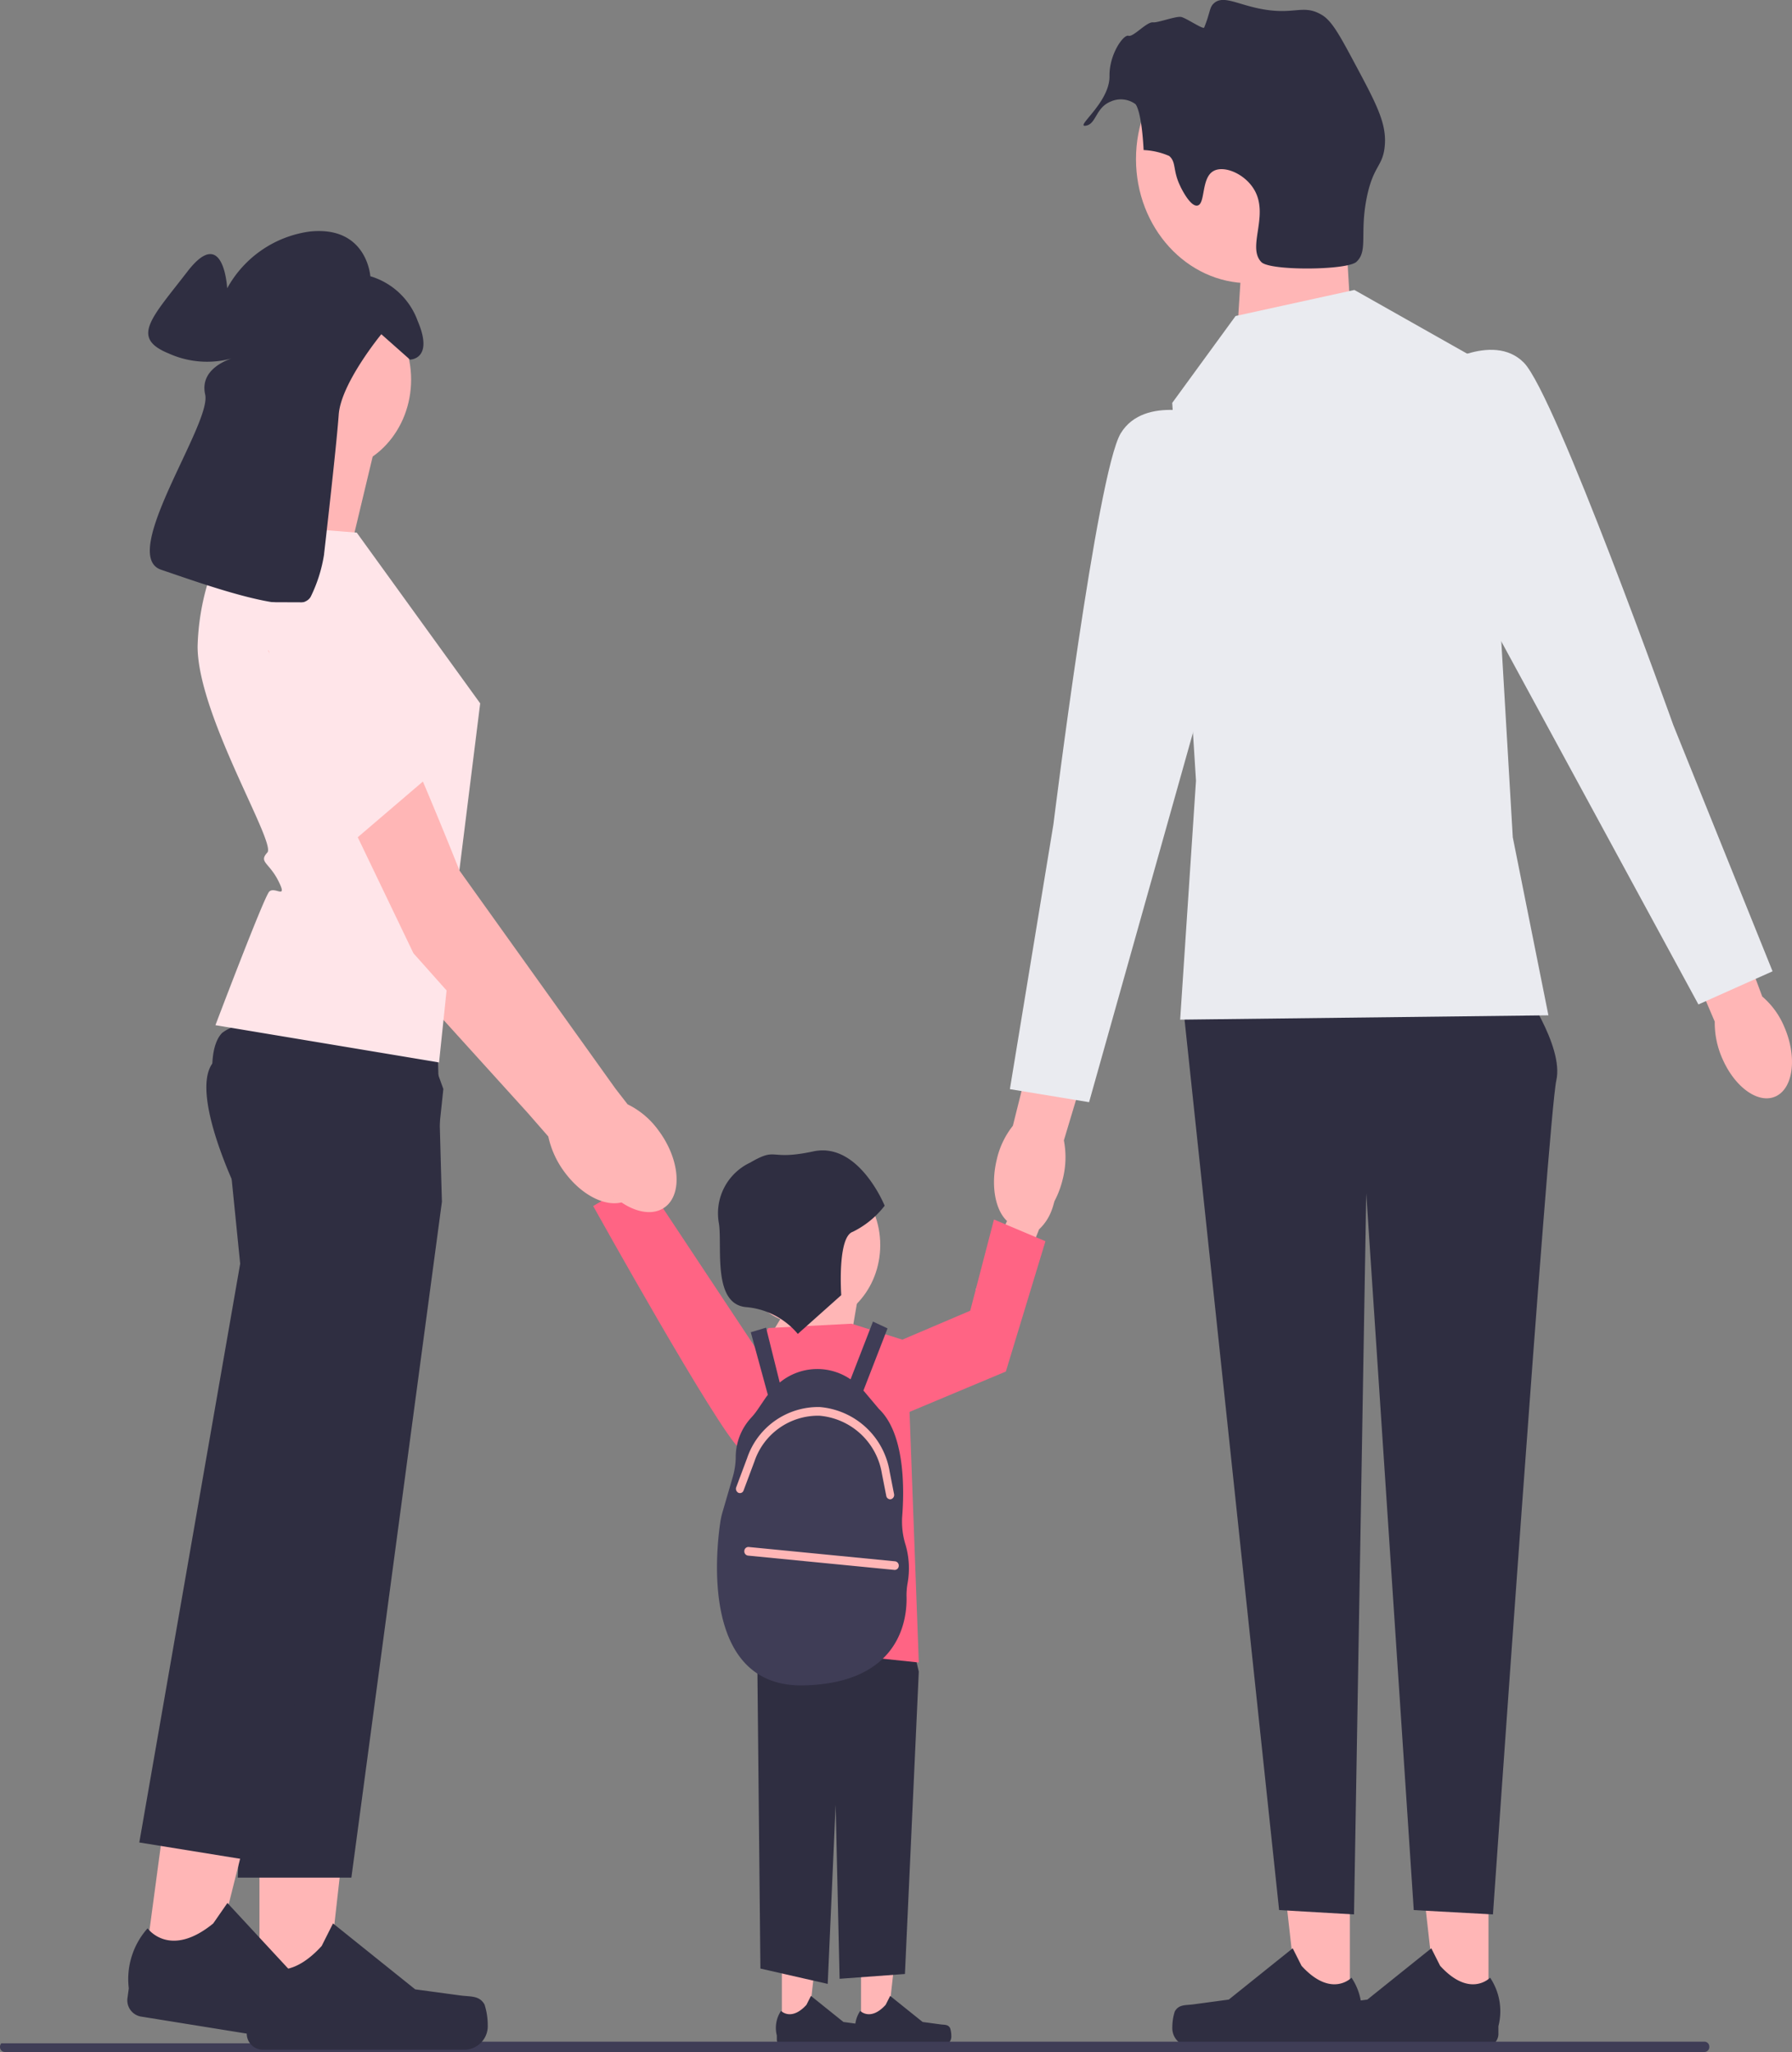 <svg id="undraw_family_vg76" xmlns="http://www.w3.org/2000/svg" width="153.454" height="175.735" viewBox="0 0 153.454 175.735">
  <rect x="0" y="0" width="153.454" height="175.735" fill="#808080" stroke="none"/>
  <g id="Groupe_1376" data-name="Groupe 1376" transform="translate(73.22 164.325)">
    <path id="Tracé_4451" data-name="Tracé 4451" d="M217.45,451.171h2.225l1.059-9.416H217.45Z" transform="translate(-216.935 -441.755)" fill="#ffb6b6"/>
    <path id="Tracé_4452" data-name="Tracé 4452" d="M224.072,462.27h0a2.28,2.28,0,0,1,.106.69h0a.794.794,0,0,1-.755.829h-6.891a.542.542,0,0,1-.515-.565v-.315a2.617,2.617,0,0,1,.361-2.112s.872.913,2.176-.517l.384-.764,2.782,2.232,1.542.208c.337.046.637-.007.81.314h0Z" transform="translate(-215.933 -452.909)" fill="#2f2e41"/>
  </g>
  <g id="Groupe_1377" data-name="Groupe 1377" transform="translate(66.438 164.325)">
    <path id="Tracé_4453" data-name="Tracé 4453" d="M197.45,451.171h2.225l1.059-9.416H197.45Z" transform="translate(-196.935 -441.755)" fill="#ffb6b6"/>
    <path id="Tracé_4454" data-name="Tracé 4454" d="M204.072,462.27h0a2.28,2.28,0,0,1,.106.69h0a.794.794,0,0,1-.755.829h-6.891a.542.542,0,0,1-.515-.565v-.315a2.617,2.617,0,0,1,.361-2.112s.872.913,2.176-.517l.384-.764,2.782,2.232,1.542.208c.337.046.637-.007.81.314h0Z" transform="translate(-195.933 -452.909)" fill="#2f2e41"/>
  </g>
  <path id="Tracé_4455" data-name="Tracé 4455" d="M202.561,357.755l2.374,10.083-1.187,25.894-5.595.411-.339-14.906-.678,15.344-5.764-1.315-.339-33.757Z" transform="translate(-126.256 -224.677)" fill="#2f2e41"/>
  <g id="Groupe_1378" data-name="Groupe 1378" transform="translate(49.7 97.257)">
    <path id="uuid-f560b4a3-9a95-4199-88c1-6c6c96ee74ab-1893" d="M150.2,263.327c-.766-1.474-2.08-2.236-2.935-1.7s-.927,2.163-.161,3.638a4.127,4.127,0,0,0,1.237,1.477l3.317,6.2,2.62-1.77-3.548-5.926A4.551,4.551,0,0,0,150.2,263.327Z" transform="translate(-146.572 -261.455)" fill="#ffb6b6"/>
    <path id="Tracé_4456" data-name="Tracé 4456" d="M167.4,291.213s-3.144,4.753-5.066,3.055-12.545-20.792-12.545-20.792L154,271Z" transform="translate(-148.694 -267.448)" fill="#ff6484"/>
  </g>
  <path id="Tracé_4457" data-name="Tracé 4457" d="M193.032,298.451l4.069-6.7,4.069,1.86-1.017,5.952Z" transform="translate(-127.578 -183.228)" fill="#ffb6b6"/>
  <path id="Tracé_4458" data-name="Tracé 4458" d="M187.423,305.127l7.121-.372,4.747,1.488,1.017,27.527-14.242-1.488V317.766l-2.035-7.431Z" transform="translate(-121.629 -191.392)" fill="#ff6484"/>
  <path id="Tracé_4459" data-name="Tracé 4459" d="M197.209,323.387a6.65,6.65,0,0,1-.285-2.489c.182-2.38.217-7.043-1.995-9.15l-1.249-1.484c-.026-.031-.055-.057-.082-.087l2.067-5.329-1.248-.582-1.918,4.946a5.045,5.045,0,0,0-6.066.275l-1.17-4.7-1.309.392,1.463,5.362c-.053.071-.111.137-.162.211l-.715,1.052a5.994,5.994,0,0,1-.574.718,4.983,4.983,0,0,0-1.3,3.377,6.459,6.459,0,0,1-.283,1.772l-.849,2.912a6.341,6.341,0,0,0-.185.835c-.374,2.493-1.671,14.241,7.189,14.005,8.259-.219,8.8-5.736,8.754-7.569a6,6,0,0,1,.09-1.183A7.179,7.179,0,0,0,197.209,323.387Z" transform="translate(-119.663 -191.084)" fill="#3f3d56"/>
  <path id="Tracé_4460" data-name="Tracé 4460" d="M321.3,36.017l.772,13.081-9.712,2.445.677-10.577Z" transform="translate(-206.443 -22.619)" fill="#ffb6b6"/>
  <g id="Groupe_1379" data-name="Groupe 1379" transform="translate(100.389 153.855)">
    <path id="Tracé_4461" data-name="Tracé 4461" d="M328.312,432.134h-4.378l-2.082-18.523h6.461Z" transform="translate(-313.106 -413.611)" fill="#ffb6b6"/>
    <path id="Tracé_4462" data-name="Tracé 4462" d="M296.267,453.968h0a4.488,4.488,0,0,0-.208,1.357h0a1.563,1.563,0,0,0,1.486,1.63H311.1a1.066,1.066,0,0,0,1.014-1.112v-.619a5.148,5.148,0,0,0-.71-4.155s-1.716,1.8-4.28-1.017l-.756-1.5-5.474,4.392-3.034.41c-.664.09-1.252-.014-1.594.617Z" transform="translate(-296.059 -435.553)" fill="#2f2e41"/>
  </g>
  <g id="Groupe_1380" data-name="Groupe 1380" transform="translate(112.257 153.855)">
    <path id="Tracé_4463" data-name="Tracé 4463" d="M363.312,432.134h-4.378l-2.082-18.523h6.461Z" transform="translate(-348.106 -413.611)" fill="#ffb6b6"/>
    <path id="Tracé_4464" data-name="Tracé 4464" d="M331.267,453.968h0a4.487,4.487,0,0,0-.208,1.357h0a1.563,1.563,0,0,0,1.486,1.63H346.1a1.066,1.066,0,0,0,1.014-1.112v-.619a5.148,5.148,0,0,0-.71-4.155s-1.716,1.8-4.28-1.017l-.756-1.5-5.474,4.392-3.034.41c-.664.09-1.252-.014-1.594.617Z" transform="translate(-331.059 -435.553)" fill="#2f2e41"/>
  </g>
  <path id="Tracé_4465" data-name="Tracé 4465" d="M327.854,226.755s3.73,5.208,3.052,8.184-5.425,71.42-5.425,71.42l-6.782-.372L314.63,244.61l-1.047,61.749-6.413-.372-8.138-76.628Z" transform="translate(-197.635 -142.406)" fill="#2f2e41"/>
  <path id="uuid-35c49308-43d3-4982-a82f-2c4b488719d7-1894" d="M256.919,244.5c-.641,2.7-2.429,4.519-3.993,4.071s-2.312-3-1.67-5.693a7.229,7.229,0,0,1,1.386-2.921l2.848-11.386,4.842,1.58-3.322,11.057A7.631,7.631,0,0,1,256.919,244.5Z" transform="translate(-165.907 -143.546)" fill="#ffb6b6"/>
  <ellipse id="Ellipse_77" data-name="Ellipse 77" cx="9.689" cy="10.629" rx="9.689" ry="10.629" transform="translate(97.278 2.995)" fill="#ffb6b6"/>
  <path id="Tracé_4466" data-name="Tracé 4466" d="M301.458,68.987l10.173-2.232,11.19,6.324,2.374,40.546,3.052,15.251-31.535.372,1.356-20.459-2.035-32.362Z" transform="translate(-195.652 -41.923)" fill="#eaebf0"/>
  <path id="Tracé_4467" data-name="Tracé 4467" d="M271.987,94.885s-5.425-1.86-7.46,1.488-5.764,33.478-5.764,33.478l-3.73,22.691,6.782,1.116,11.19-39.8Z" transform="translate(-168.554 -59.266)" fill="#eaebf0"/>
  <g id="Groupe_1381" data-name="Groupe 1381" transform="translate(122.921 29.958)">
    <path id="uuid-bde1eca8-243b-424d-9fdc-27c2181c111a-1895" d="M430.094,213.792c1.105,2.509.822,5.168-.634,5.939s-3.531-.637-4.636-3.147a7.537,7.537,0,0,1-.671-3.21l-4.561-10.694,4.62-2.241,4.006,10.781A6.9,6.9,0,0,1,430.094,213.792Z" transform="translate(-400.235 -155.838)" fill="#ffb6b6"/>
    <path id="Tracé_4468" data-name="Tracé 4468" d="M362.508,82.12s4.872-3.211,7.569-.485,12.8,31.042,12.8,31.042l8.5,21.085-6.35,2.839L365.6,100.819Z" transform="translate(-362.508 -80.537)" fill="#eaebf0"/>
  </g>
  <path id="Tracé_4469" data-name="Tracé 4469" d="M146.373,470.492a.423.423,0,0,1-.4.443H.4a.423.423,0,0,1-.4-.443.454.454,0,0,1,.109-.3H30.531a12.887,12.887,0,0,0,1.906-.141H145.97A.423.423,0,0,1,146.373,470.492Z" transform="translate(0 -295.2)" fill="#3f3d56"/>
  <path id="uuid-76bcf24f-af63-48e1-b762-2a44b8a9d8fc-1896" d="M249.624,270.89c.605-1.562,1.83-2.485,2.736-2.062s1.149,2.031.544,3.593a4.254,4.254,0,0,1-1.072,1.624l-2.64,6.581L246.4,279.2l2.9-6.337A4.612,4.612,0,0,1,249.624,270.89Z" transform="translate(-162.851 -168.764)" fill="#ffb6b6"/>
  <ellipse id="Ellipse_78" data-name="Ellipse 78" cx="6.237" cy="6.842" rx="6.237" ry="6.842" transform="translate(62.903 99.787)" fill="#ffb6b6"/>
  <path id="Tracé_4470" data-name="Tracé 4470" d="M227.032,291.171l6.1-2.6,2.034-7.812,4.408,1.86-3.391,11.159-9.155,3.837Z" transform="translate(-150.049 -176.319)" fill="#ff6484"/>
  <path id="Tracé_4471" data-name="Tracé 4471" d="M188.183,280.569l3.72-3.32s-.352-4.976.985-5.423a7.758,7.758,0,0,0,2.732-2.235s-2.213-5.485-6.109-4.652-3.007-.434-5.408.961a4.793,4.793,0,0,0-2.672,5.233c.292,1.977-.577,6.89,2.331,7.143a6.484,6.484,0,0,1,4.421,2.293Z" transform="translate(-119.864 -166.332)" fill="#2f2e41"/>
  <path id="Tracé_4472" data-name="Tracé 4472" d="M281.953,16c-.707-1.414-.34-2.09-.978-2.643a6.187,6.187,0,0,0-2.189-.506h0c-.185-3.469-.7-3.933-.7-3.933a2.115,2.115,0,0,0-2.128-.217c-1.266.513-1.222,1.866-2.063,2.05-1.161.255,2-1.923,1.968-4.227-.03-1.879,1.2-3.594,1.624-3.46s1.56-1.221,2.115-1.15c.379.049,1.986-.556,2.4-.461.452.1,1.894,1.1,1.971.905.535-1.329.435-1.72.833-2.079.706-.636,1.742-.059,3.4.347,3.421.836,4.115-.362,5.827.642.864.507,1.53,1.728,2.825,4.15,1.811,3.387,2.717,5.08,2.587,6.951-.132,1.908-.965,1.713-1.541,4.5-.641,3.107.129,4.622-.9,5.559-.8.725-7.4.78-8.136.018-1.264-1.3.712-4.011-.631-6.233-.824-1.364-2.627-2.1-3.518-1.536-1.008.634-.635,2.785-1.321,2.926-.588.121-1.329-1.361-1.452-1.608Z" transform="translate(-180.854 0)" fill="#2f2e41"/>
  <g id="Groupe_1385" data-name="Groupe 1385" transform="translate(10.909 19.786)">
    <g id="Groupe_1382" data-name="Groupe 1382" transform="translate(8.737 32.474)">
      <path id="Tracé_4473" data-name="Tracé 4473" d="M92.432,190.7c1.35-1.251.991-4.151-.8-6.478a7.041,7.041,0,0,0-2.623-2.163l-1.046-1.324-13.5-18.562s-7.479-18.466-9.686-20.461a4.824,4.824,0,0,0-4.805-.956l-2.027,2.751,12.629,25.783,12.925,14.269,1.745,2a7.914,7.914,0,0,0,1.506,3.2c1.792,2.327,4.338,3.2,5.688,1.948Z" transform="translate(-57.939 -140.49)" fill="#ffb6b6"/>
      <path id="Tracé_4474" data-name="Tracé 4474" d="M68.509,153.017l3.384,5.445,4.858,7.888-8.73,3.313-7.708-14.509Z" transform="translate(-59.509 -148.357)" fill="#e6e6e6"/>
    </g>
    <path id="Tracé_4475" data-name="Tracé 4475" d="M71.624,98.945,69.173,109.2l-9.345-2.017s3.677-7.394,2.757-10.755Z" transform="translate(-50.45 -80.342)" fill="#ffb6b6"/>
    <g id="Groupe_1383" data-name="Groupe 1383" transform="translate(10.007 128.231)">
      <path id="Tracé_4476" data-name="Tracé 4476" d="M65.521,421.726h5.627l2.677-23.811H65.52Z" transform="translate(-64.219 -397.914)" fill="#ffb6b6"/>
      <path id="Tracé_4477" data-name="Tracé 4477" d="M82.266,449.793h0a5.767,5.767,0,0,1,.268,1.745h0a2.009,2.009,0,0,1-1.91,2.1H63.2a1.371,1.371,0,0,1-1.3-1.429v-.8a6.618,6.618,0,0,1,.913-5.341s2.206,2.309,5.5-1.307l.972-1.932,7.036,5.645,3.9.527c.853.115,1.61-.018,2.049.793Z" transform="translate(-61.684 -426.121)" fill="#2f2e41"/>
    </g>
    <path id="Tracé_4478" data-name="Tracé 4478" d="M72.291,253.354,64.537,311.24H54.808L56.1,278.2l.681-17.374-1.974-8.27a38.752,38.752,0,0,1-1.659-4.067c-.855-2.515-1.53-5.529-.528-6.959a4.566,4.566,0,0,1,2.631-1.207,24.967,24.967,0,0,1,2.723-.425,111.058,111.058,0,0,1,13.937-.234l.208,7.531.115,4.206Z" transform="translate(-45.357 -170.221)" fill="#2f2e41"/>
    <g id="Groupe_1384" data-name="Groupe 1384" transform="translate(0 125.654)">
      <path id="Tracé_4479" data-name="Tracé 4479" d="M36.29,414.544l5.568.9,5.806-23.131-8.217-1.325Z" transform="translate(-34.894 -390.986)" fill="#ffb6b6"/>
      <path id="Tracé_4480" data-name="Tracé 4480" d="M52.662,447.084h0a5.807,5.807,0,0,1,.033,1.769h0a1.945,1.945,0,0,1-2.167,1.768L33.286,447.84a1.415,1.415,0,0,1-1.1-1.622l.106-.787a6.531,6.531,0,0,1,1.611-5.138s1.876,2.636,5.617-.415l1.218-1.756,6.213,6.708,3.789,1.143c.829.25,1.6.239,1.922,1.112h0Z" transform="translate(-32.173 -420.588)" fill="#2f2e41"/>
    </g>
    <path id="Tracé_4481" data-name="Tracé 4481" d="M61.217,241.275l-1.064,10.048-5.8,21.174L44.8,307.356,35.181,305.8l8.638-49.565-.855-8.5s-.279-.845-.6-2.082c-.634-2.447-1.429-6.431-.554-8.464a2.392,2.392,0,0,1,.45-.71,3.391,3.391,0,0,1,1.98-.706c3.915-.485,11.977.9,15.564,1.584l1.412,3.912Z" transform="translate(-34.161 -167.795)" fill="#2f2e41"/>
    <path id="Tracé_4482" data-name="Tracé 4482" d="M63.523,121.209l10.57,14.621-1.9,15.243L70.57,166.584l-19.149-3.193s4.136-10.924,4.6-11.428,1.614.741.807-.89-1.726-1.631-.96-2.471-5.974-11.764-5.974-17.646a20.822,20.822,0,0,1,3.217-10.587l10.417.84Z" transform="translate(-43.882 -95.379)" fill="#ffe5e9"/>
    <ellipse id="Ellipse_79" data-name="Ellipse 79" cx="7.121" cy="7.811" rx="7.121" ry="7.811" transform="translate(10.054 4.916)" fill="#ffb6b6"/>
    <path id="Tracé_4483" data-name="Tracé 4483" d="M52.489,80.853s1.066-9.249,1.254-11.938,3.649-6.889,3.649-6.889L59.845,64.2s2.075,0,.66-3.31A6.188,6.188,0,0,0,56.45,57.06s-.283-4.345-5.186-3.828a9.524,9.524,0,0,0-7.072,4.862s-.283-5.483-3.395-1.448-4.9,5.69-1.6,7.034a7.988,7.988,0,0,0,5.752.31s-3.206.724-2.64,3.207-7.45,13.758-3.772,15,11.882,4.241,12.825,2.276a12.592,12.592,0,0,0,1.132-3.621Z" transform="translate(-35.647 -53.189)" fill="#2f2e41"/>
    <path id="Tracé_4484" data-name="Tracé 4484" d="M101.884,192.311c1.359-1.238,1.023-4.142-.751-6.485a7.056,7.056,0,0,0-2.607-2.187l-1.036-1.334L84.128,163.619s-7.337-18.534-9.53-20.549a4.827,4.827,0,0,0-4.8-1L67.753,144.8l12.431,25.9L93,185.087l1.729,2.012a7.928,7.928,0,0,0,1.481,3.212c1.774,2.343,4.314,3.239,5.673,2Z" transform="translate(-55.689 -108.848)" fill="#ffb6b6"/>
    <path id="Tracé_4485" data-name="Tracé 4485" d="M65.466,138.639s3.271,18.622,6.993,21.367l7.418-6.345s.649-.031-.559-1.528-.9-4.712-.9-4.712.544.772-.639-.3-.082-8.437-.082-8.437l-12.232-.046Z" transform="translate(-54.177 -106.854)" fill="#ffe5e9"/>
  </g>
  <path id="Tracé_4486" data-name="Tracé 4486" d="M199.052,331.833a.348.348,0,0,1-.331-.294l-.373-1.9A5.921,5.921,0,0,0,193,324.677a5.745,5.745,0,0,0-5.562,3.9l-.935,2.5a.329.329,0,0,1-.442.2.385.385,0,0,1-.185-.485l.935-2.5a6.427,6.427,0,0,1,6.22-4.359,6.62,6.62,0,0,1,5.984,5.549l.373,1.9a.373.373,0,0,1-.26.442A.317.317,0,0,1,199.052,331.833Z" transform="translate(-122.828 -203.432)" fill="#ffb6b6"/>
  <path id="Tracé_4487" data-name="Tracé 4487" d="M200.855,358.116l-.03,0-12.548-1.227a.364.364,0,0,1-.308-.4.35.35,0,0,1,.368-.337l12.548,1.228a.364.364,0,0,1,.308.4A.353.353,0,0,1,200.855,358.116Z" transform="translate(-124.23 -223.666)" fill="#ffb6b6"/>
</svg>
